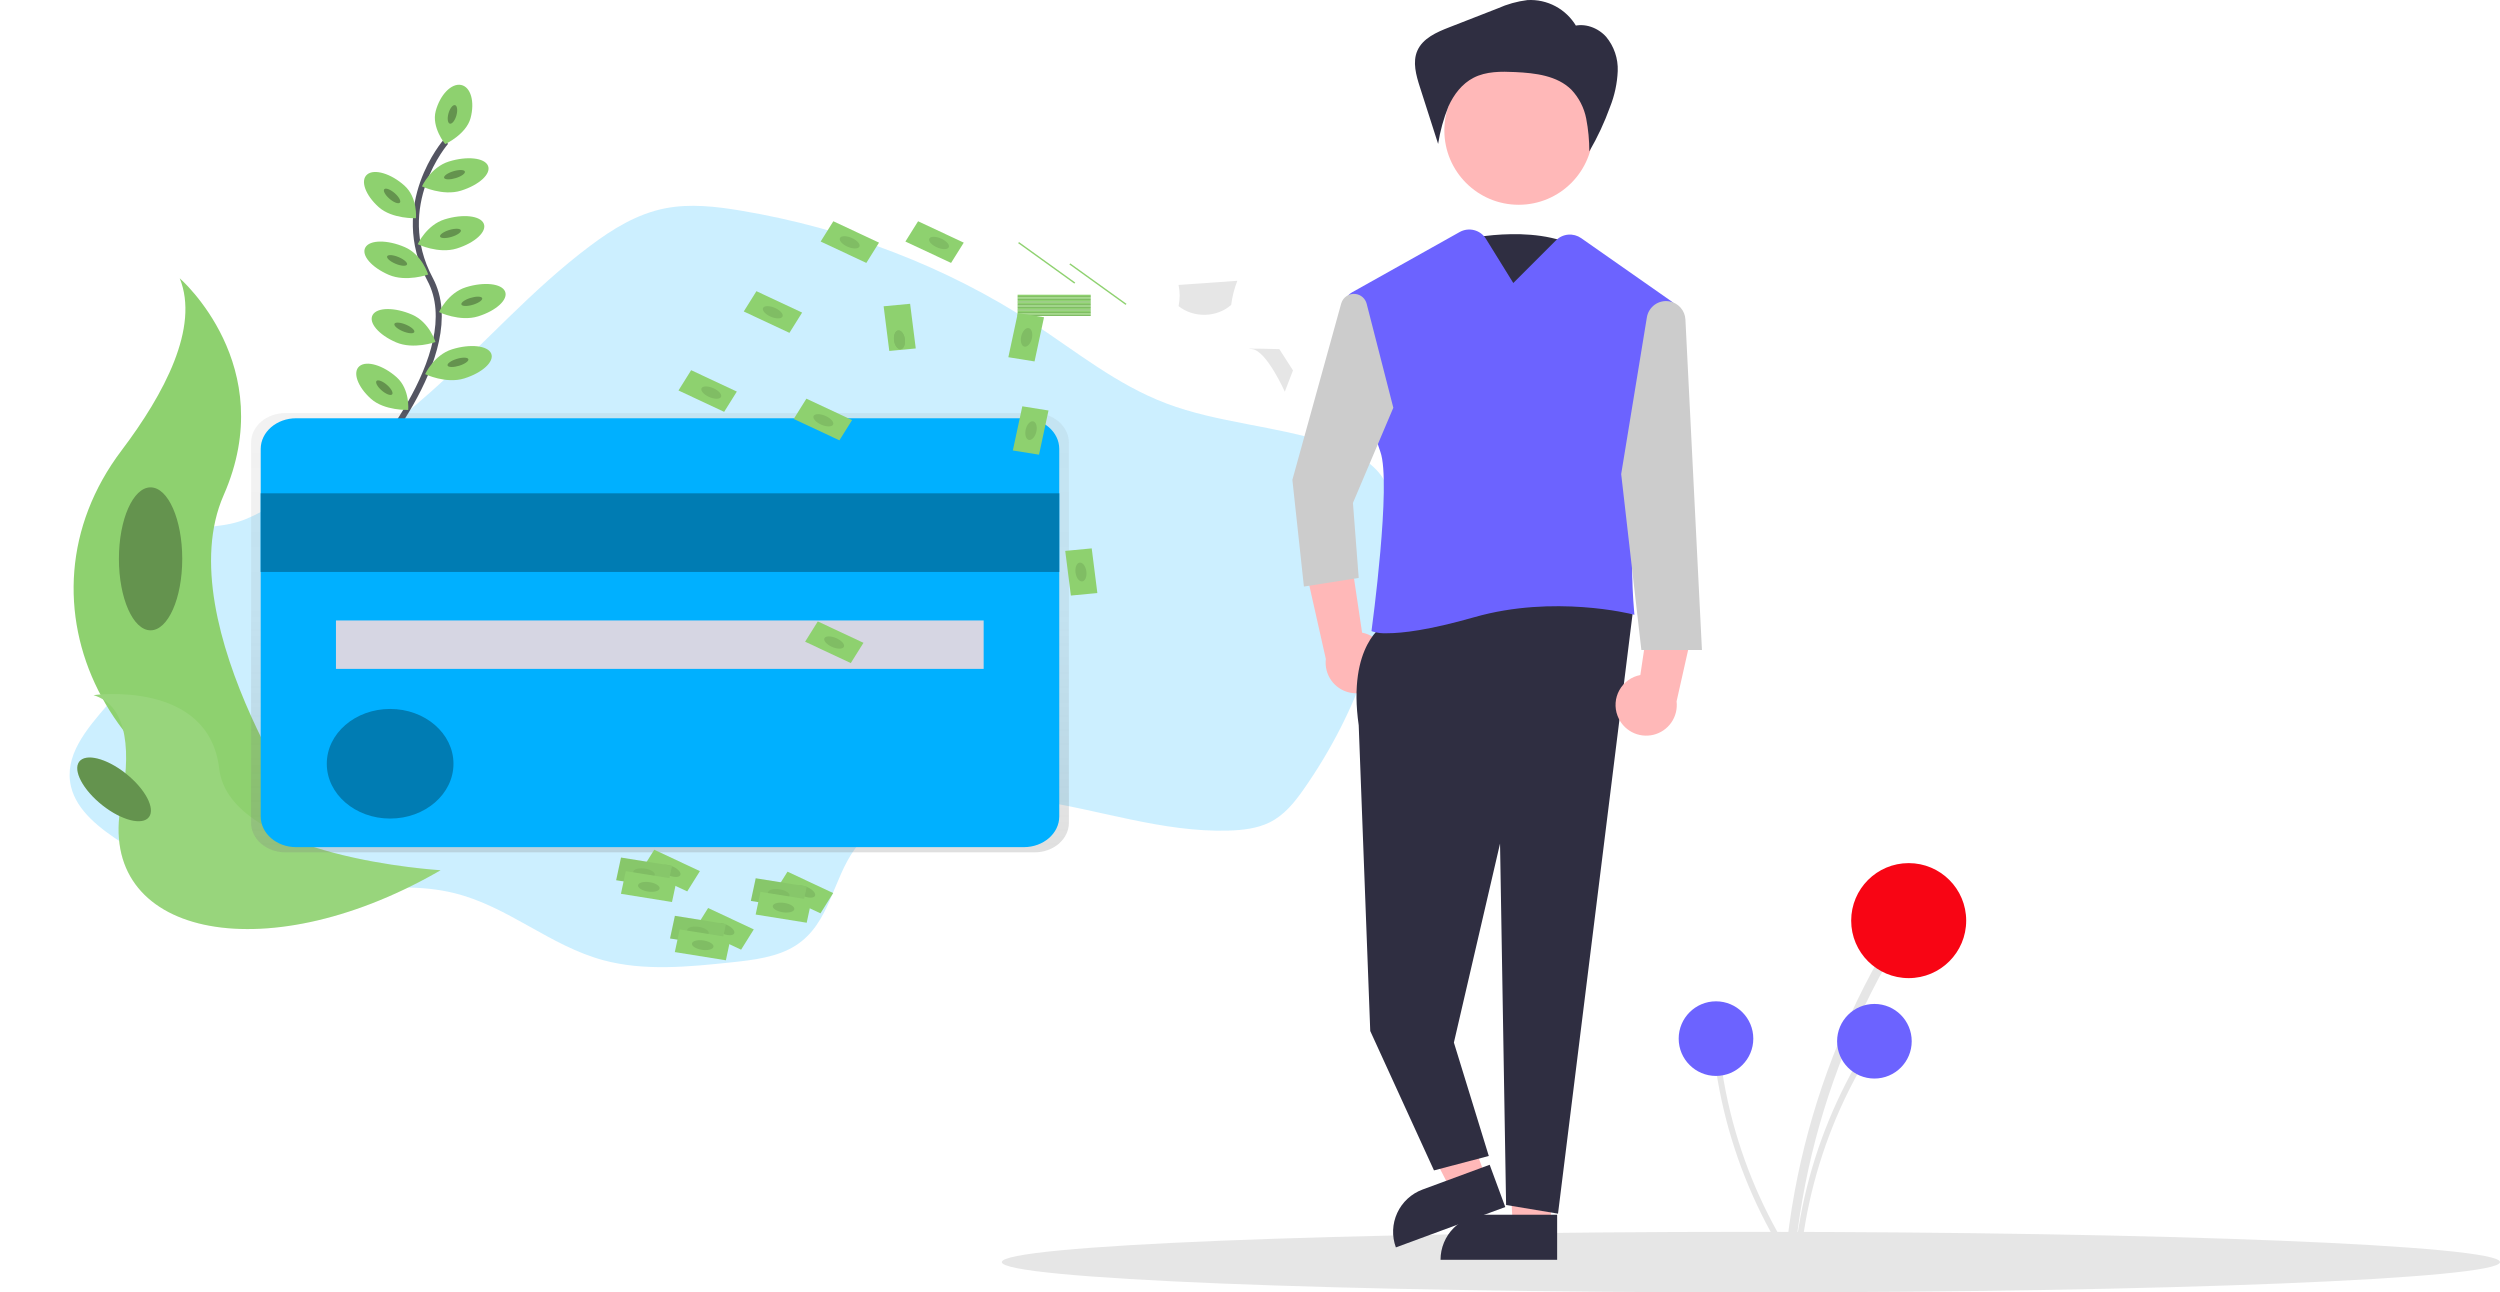 <svg width="826" height="427" viewBox="0 0 826 427" fill="none" xmlns="http://www.w3.org/2000/svg">
<g clip-path="url(#clip0)">
<path opacity="0.2" d="M60.951 175.474C54.901 177.055 49.239 180.885 47.727 186.197C45.999 192.303 49.985 198.457 50.561 204.726C52.422 225.266 18.654 239.757 23.471 259.933C25.384 267.955 33.115 273.856 40.733 278.732C52.937 286.517 66.477 293.394 81.472 295.336C104.231 298.286 128.01 289.614 150.132 295.095C167.974 299.516 181.628 312.475 199.348 317.256C212.836 320.898 227.368 319.463 241.381 317.988C248.937 317.195 256.852 316.28 262.95 312.357C274.284 305.054 274.997 290.632 282.587 280.297C294.309 264.359 320.01 261.228 341.56 264.326C363.111 267.424 384.037 275.049 405.871 274.428C410.537 274.293 415.316 273.746 419.387 271.764C424.337 269.357 427.681 265.115 430.637 260.918C449.115 234.587 459.258 204.511 460.046 173.713C460.173 168.42 459.956 162.899 457.08 158.228C453.443 152.319 446.175 148.784 438.94 146.406C421.565 140.684 402.371 139.748 385.345 133.296C368.924 127.072 355.625 116.156 341.324 106.802C312.826 88.196 279.795 75.467 244.748 69.585C236.535 68.211 228.01 67.231 219.849 68.816C210.446 70.643 202.342 75.715 195.055 81.174C175.668 95.698 160.13 113.618 142.263 129.536C129.938 140.513 116.518 150.527 102.157 159.462C95.546 163.586 88.518 168.482 81.15 171.53C74.406 174.317 68.082 173.615 60.951 175.474Z" fill="#00B0FF"/>
<path d="M147.294 46.856C147.294 46.856 129.041 67.833 142.099 92.283C155.158 116.734 119.34 156.019 119.34 156.019" stroke="#535461" stroke-width="2" stroke-miterlimit="10"/>
<path d="M155.479 39.005C154.029 44.404 147.091 47.62 147.091 47.62C147.091 47.62 142.51 42.083 143.96 36.684C145.41 31.286 149.155 27.428 152.348 28.07C155.54 28.711 156.929 33.607 155.479 39.005Z" fill="#8ED16F"/>
<path d="M150.819 38.065C151.275 36.37 151.049 34.876 150.315 34.728C149.581 34.58 148.616 35.834 148.16 37.529C147.705 39.224 147.93 40.718 148.664 40.866C149.399 41.014 150.363 39.76 150.819 38.065Z" fill="#8ED16F"/>
<path opacity="0.3" d="M150.819 38.065C151.275 36.37 151.049 34.876 150.315 34.728C149.581 34.58 148.616 35.834 148.16 37.529C147.705 39.224 147.93 40.718 148.664 40.866C149.399 41.014 150.363 39.76 150.819 38.065Z" fill="black"/>
<path d="M152.324 62.99C146.298 64.87 139.407 61.576 139.407 61.576C139.407 61.576 142.288 55.238 148.319 53.362C154.35 51.486 160.126 52.136 161.236 54.776C162.346 57.416 158.351 61.11 152.324 62.99Z" fill="#8ED16F"/>
<path d="M150.631 58.828C152.522 58.236 153.846 57.26 153.59 56.646C153.334 56.033 151.594 56.016 149.703 56.607C147.813 57.199 146.488 58.176 146.745 58.789C147.001 59.402 148.741 59.419 150.631 58.828Z" fill="#8ED16F"/>
<path opacity="0.3" d="M150.631 58.828C152.522 58.236 153.846 57.26 153.59 56.646C153.334 56.033 151.594 56.016 149.703 56.607C147.813 57.199 146.488 58.176 146.745 58.789C147.001 59.402 148.741 59.419 150.631 58.828Z" fill="black"/>
<path d="M150.922 82.103C144.895 83.983 138.005 80.689 138.005 80.689C138.005 80.689 140.886 74.351 146.917 72.475C152.948 70.599 158.724 71.249 159.833 73.889C160.943 76.529 156.948 80.228 150.922 82.103Z" fill="#8ED16F"/>
<path d="M149.299 78.23C151.191 77.641 152.518 76.665 152.263 76.051C152.007 75.438 150.266 75.418 148.374 76.007C146.482 76.597 145.155 77.572 145.411 78.186C145.666 78.8 147.407 78.819 149.299 78.23Z" fill="#8ED16F"/>
<path opacity="0.3" d="M149.299 78.23C151.191 77.641 152.518 76.665 152.263 76.051C152.007 75.438 150.266 75.418 148.374 76.007C146.482 76.597 145.155 77.572 145.411 78.186C145.666 78.8 147.407 78.819 149.299 78.23Z" fill="black"/>
<path d="M157.963 104.527C151.937 106.407 145.046 103.113 145.046 103.113C145.046 103.113 147.927 96.774 153.958 94.899C159.989 93.023 165.765 93.673 166.875 96.313C167.985 98.953 163.99 102.659 157.963 104.527Z" fill="#8ED16F"/>
<path d="M156.342 100.663C158.234 100.074 159.561 99.099 159.305 98.485C159.05 97.871 157.309 97.852 155.417 98.441C153.525 99.03 152.198 100.006 152.453 100.619C152.709 101.233 154.449 101.253 156.342 100.663Z" fill="#8ED16F"/>
<path opacity="0.3" d="M156.342 100.663C158.234 100.074 159.561 99.099 159.305 98.485C159.05 97.871 157.309 97.852 155.417 98.441C153.525 99.03 152.198 100.006 152.453 100.619C152.709 101.233 154.449 101.253 156.342 100.663Z" fill="black"/>
<path d="M153.382 125.034C147.356 126.913 140.465 123.62 140.465 123.62C140.465 123.62 143.346 117.281 149.377 115.405C155.408 113.53 161.184 114.179 162.294 116.819C163.404 119.459 159.413 123.158 153.382 125.034Z" fill="#8ED16F"/>
<path d="M151.773 120.822C153.664 120.23 154.988 119.254 154.732 118.64C154.476 118.027 152.736 118.01 150.845 118.601C148.955 119.193 147.63 120.17 147.886 120.783C148.143 121.396 149.883 121.413 151.773 120.822Z" fill="#8ED16F"/>
<path opacity="0.3" d="M151.773 120.822C153.664 120.23 154.988 119.254 154.732 118.64C154.476 118.027 152.736 118.01 150.845 118.601C148.955 119.193 147.63 120.17 147.886 120.783C148.143 121.396 149.883 121.413 151.773 120.822Z" fill="black"/>
<path d="M125.116 68.421C129.565 72.41 137.429 72.099 137.429 72.099C137.429 72.099 138.076 65.311 133.627 61.323C129.178 57.334 123.666 55.691 121.314 57.645C118.962 59.598 120.667 64.433 125.116 68.421Z" fill="#8ED16F"/>
<path d="M132.07 67.006C132.612 66.553 131.919 65.171 130.523 63.919C129.126 62.666 127.554 62.019 127.012 62.472C126.469 62.925 127.162 64.307 128.559 65.559C129.955 66.811 131.527 67.459 132.07 67.006Z" fill="#8ED16F"/>
<path opacity="0.3" d="M132.07 67.006C132.612 66.553 131.919 65.171 130.523 63.919C129.126 62.666 127.554 62.019 127.012 62.472C126.469 62.925 127.162 64.307 128.559 65.559C129.955 66.811 131.527 67.459 132.07 67.006Z" fill="black"/>
<path d="M122.561 131.76C127.01 135.749 134.873 135.438 134.873 135.438C134.873 135.438 135.521 128.65 131.072 124.662C126.623 120.673 121.111 119.03 118.759 120.984C116.407 122.937 118.112 127.772 122.561 131.76Z" fill="#8ED16F"/>
<path d="M129.508 130.35C130.05 129.897 129.358 128.515 127.961 127.263C126.564 126.011 124.993 125.364 124.45 125.817C123.908 126.27 124.6 127.652 125.997 128.904C127.394 130.156 128.966 130.803 129.508 130.35Z" fill="#8ED16F"/>
<path opacity="0.3" d="M129.508 130.35C130.05 129.897 129.358 128.515 127.961 127.263C126.564 126.011 124.993 125.364 124.45 125.817C123.908 126.27 124.6 127.652 125.997 128.904C127.394 130.156 128.966 130.803 129.508 130.35Z" fill="black"/>
<path d="M128.46 90.808C134.193 93.284 141.481 90.71 141.481 90.71C141.481 90.71 139.474 84.126 133.745 81.65C128.016 79.173 122.183 79.198 120.724 81.748C119.265 84.298 122.726 88.331 128.46 90.808Z" fill="#8ED16F"/>
<path d="M134.453 87.454C134.789 86.871 133.603 85.768 131.804 84.991C130.005 84.214 128.273 84.057 127.936 84.641C127.6 85.224 128.786 86.327 130.585 87.104C132.385 87.881 134.116 88.038 134.453 87.454Z" fill="#8ED16F"/>
<path opacity="0.3" d="M134.453 87.454C134.789 86.871 133.603 85.768 131.804 84.991C130.005 84.214 128.273 84.057 127.936 84.641C127.6 85.224 128.786 86.327 130.585 87.104C132.385 87.881 134.116 88.038 134.453 87.454Z" fill="black"/>
<path d="M130.864 113.109C136.597 115.585 143.885 113.011 143.885 113.011C143.885 113.011 141.877 106.427 136.149 103.951C130.42 101.474 124.587 101.499 123.128 104.049C121.669 106.599 125.154 110.657 130.864 113.109Z" fill="#8ED16F"/>
<path d="M136.859 109.758C137.195 109.174 136.009 108.071 134.21 107.294C132.41 106.517 130.679 106.361 130.342 106.944C130.006 107.528 131.192 108.631 132.991 109.408C134.79 110.185 136.522 110.342 136.859 109.758Z" fill="#8ED16F"/>
<path opacity="0.3" d="M136.859 109.758C137.195 109.174 136.009 108.071 134.21 107.294C132.41 106.517 130.679 106.361 130.342 106.944C130.006 107.528 131.192 108.631 132.991 109.408C134.79 110.185 136.522 110.342 136.859 109.758Z" fill="black"/>
<path d="M59.38 91.944C59.38 91.944 92.718 120.792 73.897 163.599C55.077 206.407 106.159 277.593 106.159 277.593C106.159 277.593 105.611 277.523 104.596 277.368C36.115 266.91 2.111 199.145 40.177 148.806C54.312 130.089 65.954 108.135 59.38 91.944Z" fill="#8ED16F"/>
<path d="M30.907 229.673C30.907 229.673 68.95 224.43 72.416 253.932C75.882 283.433 145.567 287.524 145.567 287.524C145.567 287.524 145.095 287.794 144.259 288.276C86.721 320.969 31.72 309.094 40.008 265.697C43.097 249.559 42.842 233.356 30.907 229.673Z" fill="#8ED16F"/>
<g opacity="0.3">
<path opacity="0.3" d="M30.907 229.673C30.907 229.673 68.95 224.43 72.416 253.932C75.882 283.433 145.567 287.524 145.567 287.524C145.567 287.524 145.095 287.794 144.259 288.276C86.721 320.969 31.72 309.094 40.008 265.697C43.097 249.559 42.842 233.356 30.907 229.673Z" fill="white"/>
</g>
<path d="M49.75 208.258C55.527 208.258 60.211 197.685 60.211 184.642C60.211 171.598 55.527 161.025 49.75 161.025C43.972 161.025 39.289 171.598 39.289 184.642C39.289 197.685 43.972 208.258 49.75 208.258Z" fill="#8ED16F"/>
<path opacity="0.3" d="M49.75 208.258C55.527 208.258 60.211 197.685 60.211 184.642C60.211 171.598 55.527 161.025 49.75 161.025C43.972 161.025 39.289 171.598 39.289 184.642C39.289 197.685 43.972 208.258 49.75 208.258Z" fill="black"/>
<path d="M48.794 270.413C51.548 268.03 48.812 261.8 42.683 256.496C36.554 251.193 29.353 248.825 26.6 251.208C23.846 253.591 26.582 259.822 32.711 265.125C38.84 270.428 46.04 272.796 48.794 270.413Z" fill="#8ED16F"/>
<path opacity="0.3" d="M48.794 270.413C51.548 268.03 48.812 261.8 42.683 256.496C36.554 251.193 29.353 248.825 26.6 251.208C23.846 253.591 26.582 259.822 32.711 265.125C38.84 270.428 46.04 272.796 48.794 270.413Z" fill="black"/>
<path d="M341.878 136.484H94.243C91.251 136.484 88.381 137.513 86.265 139.344C84.149 141.175 82.961 143.658 82.961 146.247V271.843C82.961 274.432 84.149 276.915 86.265 278.746C88.381 280.577 91.251 281.606 94.243 281.606H341.878C344.871 281.606 347.74 280.577 349.856 278.746C351.972 276.915 353.161 274.432 353.161 271.843V146.247C353.161 143.658 351.972 141.175 349.856 139.344C347.74 137.513 344.871 136.484 341.878 136.484Z" fill="url(#paint0_linear)"/>
<path d="M338.261 138.193H97.856C91.385 138.193 86.139 142.732 86.139 148.332V269.759C86.139 275.358 91.385 279.898 97.856 279.898H338.261C344.732 279.898 349.978 275.358 349.978 269.759V148.332C349.978 142.732 344.732 138.193 338.261 138.193Z" fill="#00B0FF"/>
<path d="M349.978 162.991H86.139V188.969H349.978V162.991Z" fill="#00B0FF"/>
<path opacity="0.3" d="M349.978 162.991H86.139V188.969H349.978V162.991Z" fill="black"/>
<path d="M325 205H111V221H325V205Z" fill="#D6D6E3"/>
<path d="M128.899 270.453C140.457 270.453 149.826 262.346 149.826 252.345C149.826 242.345 140.457 234.237 128.899 234.237C117.342 234.237 107.972 242.345 107.972 252.345C107.972 262.346 117.342 270.453 128.899 270.453Z" fill="#00B0FF"/>
<path opacity="0.3" d="M128.899 270.453C140.457 270.453 149.826 262.346 149.826 252.345C149.826 242.345 140.457 234.237 128.899 234.237C117.342 234.237 107.972 242.345 107.972 252.345C107.972 262.346 117.342 270.453 128.899 270.453Z" fill="black"/>
<path opacity="0.1" d="M389.389 94.147L408.805 92.778C407.807 95.361 407.128 98.028 406.779 100.734C404.522 102.76 401.436 103.937 398.185 104.014C394.935 104.09 391.78 103.059 389.399 101.143C389.894 98.83 389.891 96.458 389.389 94.147Z" fill="black"/>
<path opacity="0.1" d="M424.499 129.415C424.499 129.415 418.402 115.736 413.66 115.348C408.918 114.96 422.69 115.348 422.69 115.348L427.205 122.381L424.499 129.415Z" fill="black"/>
<path opacity="0.4" d="M364.892 297.335C369.615 298.312 386.57 296.163 388.147 293.817V294.401C386.565 296.747 369.634 298.896 364.892 297.92C362.956 297.511 362.337 296.694 362.531 295.799C362.682 296.461 363.391 297.008 364.892 297.335Z" fill="white"/>
<path d="M336.22 101.327H360.377V100.886H336.22V101.327Z" fill="#8ED16F"/>
<path d="M336.22 101.768H360.377V101.327H336.22V101.768Z" fill="#8ED16F"/>
<path opacity="0.1" d="M336.22 101.768H360.377V101.327H336.22V101.768Z" fill="black"/>
<path d="M336.22 102.21H360.377V101.768H336.22V102.21Z" fill="#8ED16F"/>
<path d="M336.22 102.647H360.377V102.206H336.22V102.647Z" fill="#8ED16F"/>
<path opacity="0.1" d="M336.22 102.647H360.377V102.206H336.22V102.647Z" fill="black"/>
<path d="M336.22 103.088H360.377V102.647H336.22V103.088Z" fill="#8ED16F"/>
<path d="M336.22 103.526H360.377V103.084H336.22V103.526Z" fill="#8ED16F"/>
<path opacity="0.1" d="M336.22 103.526H360.377V103.084H336.22V103.526Z" fill="black"/>
<path d="M336.22 103.967H360.377V103.526H336.22V103.967Z" fill="#8ED16F"/>
<path d="M336.22 104.404H360.377V103.963H336.22V104.404Z" fill="#8ED16F"/>
<path opacity="0.1" d="M336.22 104.404H360.377V103.963H336.22V104.404Z" fill="black"/>
<path d="M336.22 97.812H360.377V97.371H336.22V97.812Z" fill="#8ED16F"/>
<path d="M353.307 87.363L371.88 100.729L372.206 100.39L353.633 87.024L353.307 87.363Z" fill="#8ED16F"/>
<path d="M336.374 80.331L354.947 93.697L355.273 93.358L336.7 79.991L336.374 80.331Z" fill="#8ED16F"/>
<path d="M336.22 98.25H360.377V97.808H336.22V98.25Z" fill="#8ED16F"/>
<path opacity="0.1" d="M336.22 98.25H360.377V97.808H336.22V98.25Z" fill="black"/>
<path d="M336.22 98.695H360.377V98.254H336.22V98.695Z" fill="#8ED16F"/>
<path d="M336.22 99.132H360.377V98.691H336.22V99.132Z" fill="#8ED16F"/>
<path opacity="0.1" d="M336.22 99.132H360.377V98.691H336.22V99.132Z" fill="black"/>
<path d="M336.22 99.57H360.377V99.128H336.22V99.57Z" fill="#8ED16F"/>
<path d="M336.22 100.011H360.377V99.57H336.22V100.011Z" fill="#8ED16F"/>
<path opacity="0.1" d="M336.22 100.011H360.377V99.57H336.22V100.011Z" fill="black"/>
<path d="M336.22 100.448H360.377V100.007H336.22V100.448Z" fill="#8ED16F"/>
<path d="M336.22 100.89H360.377V100.448H336.22V100.89Z" fill="#8ED16F"/>
<path opacity="0.1" d="M336.22 100.89H360.377V100.448H336.22V100.89Z" fill="black"/>
<path d="M333.158 118.026L341.814 119.417L344.946 104.82L336.291 103.429L333.158 118.026Z" fill="#8ED16F"/>
<path d="M340.947 111.754C341.311 110.057 340.812 108.553 339.832 108.396C338.853 108.238 337.763 109.487 337.399 111.184C337.035 112.882 337.533 114.386 338.513 114.543C339.493 114.701 340.582 113.452 340.947 111.754Z" fill="#8ED16F"/>
<path opacity="0.1" d="M340.947 111.754C341.311 110.057 340.812 108.553 339.832 108.396C338.853 108.238 337.763 109.487 337.399 111.184C337.035 112.882 337.533 114.386 338.513 114.543C339.493 114.701 340.582 113.452 340.947 111.754Z" fill="black"/>
<path d="M334.639 148.837L343.295 150.228L346.427 135.631L337.772 134.24L334.639 148.837Z" fill="#8ED16F"/>
<path d="M342.423 142.562C342.787 140.864 342.288 139.361 341.309 139.203C340.329 139.046 339.24 140.294 338.875 141.992C338.511 143.689 339.01 145.193 339.99 145.351C340.969 145.508 342.059 144.26 342.423 142.562Z" fill="#8ED16F"/>
<path opacity="0.1" d="M342.423 142.562C342.787 140.864 342.288 139.361 341.309 139.203C340.329 139.046 339.24 140.294 338.875 141.992C338.511 143.689 339.01 145.193 339.99 145.351C340.969 145.508 342.059 144.26 342.423 142.562Z" fill="black"/>
<path d="M303.334 73.105L299.144 79.804L314.234 86.87L318.424 80.171L303.334 73.105Z" fill="#8ED16F"/>
<path d="M313.433 81.775C313.911 81.017 312.875 79.73 311.119 78.901C309.364 78.072 307.552 78.016 307.074 78.774C306.596 79.533 307.632 80.82 309.388 81.649C311.143 82.477 312.955 82.534 313.433 81.775Z" fill="#8ED16F"/>
<path opacity="0.1" d="M313.433 81.775C313.911 81.017 312.875 79.73 311.119 78.901C309.364 78.072 307.552 78.016 307.074 78.774C306.596 79.533 307.632 80.82 309.388 81.649C311.143 82.477 312.955 82.534 313.433 81.775Z" fill="black"/>
<path d="M270.2 205.318L266.01 212.017L281.1 219.083L285.29 212.384L270.2 205.318Z" fill="#8ED16F"/>
<path d="M278.779 213.778C279.253 213.02 278.215 211.739 276.46 210.917C274.705 210.095 272.898 210.044 272.424 210.802C271.95 211.561 272.988 212.841 274.743 213.663C276.498 214.485 278.305 214.536 278.779 213.778Z" fill="#8ED16F"/>
<path opacity="0.1" d="M278.779 213.778C279.253 213.02 278.215 211.739 276.46 210.917C274.705 210.095 272.898 210.044 272.424 210.802C271.95 211.561 272.988 212.841 274.743 213.663C276.498 214.485 278.305 214.536 278.779 213.778Z" fill="black"/>
<path d="M249.927 96.211L245.738 102.911L260.828 109.977L265.018 103.277L249.927 96.211Z" fill="#8ED16F"/>
<path d="M258.502 104.665C258.976 103.907 257.938 102.626 256.183 101.804C254.428 100.983 252.621 100.931 252.147 101.69C251.673 102.448 252.711 103.729 254.466 104.55C256.221 105.372 258.028 105.424 258.502 104.665Z" fill="#8ED16F"/>
<path opacity="0.1" d="M258.502 104.665C258.976 103.907 257.938 102.626 256.183 101.804C254.428 100.983 252.621 100.931 252.147 101.69C251.673 102.448 252.711 103.729 254.466 104.55C256.221 105.372 258.028 105.424 258.502 104.665Z" fill="black"/>
<path d="M275.336 73.103L271.146 79.802L286.236 86.868L290.426 80.169L275.336 73.103Z" fill="#8ED16F"/>
<path d="M283.91 81.557C284.385 80.799 283.346 79.518 281.591 78.696C279.837 77.874 278.03 77.823 277.555 78.581C277.081 79.34 278.119 80.621 279.874 81.442C281.629 82.264 283.436 82.315 283.91 81.557Z" fill="#8ED16F"/>
<path opacity="0.1" d="M283.91 81.557C284.385 80.799 283.346 79.518 281.591 78.696C279.837 77.874 278.03 77.823 277.555 78.581C277.081 79.34 278.119 80.621 279.874 81.442C281.629 82.264 283.436 82.315 283.91 81.557Z" fill="black"/>
<path d="M300.703 100.369L291.952 101.197L293.817 115.956L302.568 115.128L300.703 100.369Z" fill="#8ED16F"/>
<path d="M297.537 111.283C298.528 111.189 299.155 109.722 298.938 108.005C298.721 106.289 297.742 104.974 296.752 105.067C295.761 105.161 295.134 106.628 295.351 108.345C295.568 110.061 296.547 111.377 297.537 111.283Z" fill="#8ED16F"/>
<g opacity="0.1" filter="url(#filter0_d)">
<path d="M297.579 111.385C298.569 111.292 299.196 109.824 298.98 108.108C298.763 106.391 297.784 105.076 296.793 105.17C295.803 105.263 295.176 106.731 295.393 108.447C295.61 110.164 296.588 111.479 297.579 111.385Z" fill="black"/>
<path d="M298.482 108.155C298.581 108.942 298.483 109.648 298.269 110.149C298.049 110.663 297.757 110.866 297.516 110.889C297.275 110.912 296.939 110.768 296.596 110.307C296.262 109.858 295.99 109.187 295.89 108.4C295.791 107.613 295.889 106.907 296.103 106.406C296.323 105.892 296.615 105.689 296.856 105.666C297.097 105.643 297.433 105.787 297.776 106.248C298.11 106.697 298.382 107.368 298.482 108.155Z" stroke="black"/>
</g>
<path d="M360.702 181.186L351.951 182.014L353.816 196.773L362.567 195.945L360.702 181.186Z" fill="#8ED16F"/>
<path d="M357.54 192.1C358.531 192.006 359.158 190.539 358.941 188.822C358.724 187.106 357.745 185.791 356.755 185.884C355.764 185.978 355.137 187.445 355.354 189.162C355.571 190.878 356.55 192.193 357.54 192.1Z" fill="#8ED16F"/>
<path opacity="0.1" d="M357.54 192.1C358.531 192.006 359.158 190.539 358.941 188.822C358.724 187.106 357.745 185.791 356.755 185.884C355.764 185.978 355.137 187.445 355.354 189.162C355.571 190.878 356.55 192.193 357.54 192.1Z" fill="black"/>
<path d="M266.436 131.721L262.246 138.42L277.337 145.486L281.526 138.787L266.436 131.721Z" fill="#8ED16F"/>
<path d="M275.008 140.181C275.482 139.422 274.444 138.141 272.689 137.32C270.934 136.498 269.127 136.446 268.653 137.205C268.179 137.963 269.217 139.244 270.972 140.066C272.727 140.887 274.534 140.939 275.008 140.181Z" fill="#8ED16F"/>
<path opacity="0.1" d="M275.214 140.349C275.688 139.59 274.65 138.31 272.895 137.488C271.14 136.666 269.333 136.615 268.859 137.373C268.384 138.131 269.423 139.412 271.178 140.234C272.932 141.056 274.739 141.107 275.214 140.349Z" fill="black"/>
<path d="M228.357 122.31L224.167 129.01L239.257 136.076L243.447 129.376L228.357 122.31Z" fill="#8ED16F"/>
<path d="M238.185 131.215C238.663 130.456 237.627 129.169 235.872 128.34C234.116 127.511 232.304 127.455 231.826 128.213C231.348 128.972 232.384 130.259 234.14 131.088C235.896 131.917 237.707 131.973 238.185 131.215Z" fill="#8ED16F"/>
<path opacity="0.1" d="M238.185 131.215C238.663 130.456 237.627 129.169 235.872 128.34C234.116 127.511 232.304 127.455 231.826 128.213C231.348 128.972 232.384 130.259 234.14 131.088C235.896 131.917 237.707 131.973 238.185 131.215Z" fill="black"/>
<path d="M216.161 280.753L211.971 287.452L227.061 294.518L231.251 287.819L216.161 280.753Z" fill="#8ED16F"/>
<path d="M224.735 289.209C225.21 288.45 224.171 287.17 222.416 286.348C220.662 285.526 218.854 285.475 218.38 286.233C217.906 286.991 218.944 288.272 220.699 289.094C222.454 289.916 224.261 289.967 224.735 289.209Z" fill="#8ED16F"/>
<path opacity="0.1" d="M224.735 289.209C225.21 288.45 224.171 287.17 222.416 286.348C220.662 285.526 218.854 285.475 218.38 286.233C217.906 286.991 218.944 288.272 220.699 289.094C222.454 289.916 224.261 289.967 224.735 289.209Z" fill="black"/>
<path d="M205.182 283.335L203.576 290.825L220.446 293.533L222.052 286.043L205.182 283.335Z" fill="#8ED16F"/>
<path opacity="0.05" d="M205.182 283.335L203.576 290.825L220.446 293.533L222.052 286.043L205.182 283.335Z" fill="black"/>
<path d="M216.349 289.099C216.531 288.251 215.088 287.309 213.126 286.994C211.164 286.679 209.427 287.111 209.245 287.958C209.063 288.806 210.506 289.749 212.468 290.064C214.43 290.379 216.168 289.947 216.349 289.099Z" fill="#8ED16F"/>
<path opacity="0.1" d="M216.349 289.099C216.531 288.251 215.088 287.309 213.126 286.994C211.164 286.679 209.427 287.111 209.245 287.958C209.063 288.806 210.506 289.749 212.468 290.064C214.43 290.379 216.168 289.947 216.349 289.099Z" fill="black"/>
<path d="M206.763 287.826L205.157 295.316L222.027 298.024L223.633 290.535L206.763 287.826Z" fill="#8ED16F"/>
<path d="M217.925 293.591C218.107 292.743 216.664 291.8 214.702 291.485C212.74 291.17 211.002 291.602 210.821 292.45C210.639 293.298 212.082 294.24 214.044 294.555C216.006 294.87 217.744 294.438 217.925 293.591Z" fill="#8ED16F"/>
<path opacity="0.1" d="M217.925 293.591C218.107 292.743 216.664 291.8 214.702 291.485C212.74 291.17 211.002 291.602 210.821 292.45C210.639 293.298 212.082 294.24 214.044 294.555C216.006 294.87 217.744 294.438 217.925 293.591Z" fill="black"/>
<path d="M233.961 300.008L229.771 306.708L244.861 313.774L249.051 307.074L233.961 300.008Z" fill="#8ED16F"/>
<path d="M242.54 308.464C243.014 307.706 241.976 306.425 240.221 305.603C238.466 304.782 236.659 304.73 236.185 305.489C235.711 306.247 236.749 307.528 238.504 308.349C240.259 309.171 242.066 309.223 242.54 308.464Z" fill="#8ED16F"/>
<path opacity="0.1" d="M242.54 308.464C243.014 307.706 241.976 306.425 240.221 305.603C238.466 304.782 236.659 304.73 236.185 305.489C235.711 306.247 236.749 307.528 238.504 308.349C240.259 309.171 242.066 309.223 242.54 308.464Z" fill="black"/>
<path d="M222.985 302.585L221.38 310.075L238.25 312.783L239.855 305.293L222.985 302.585Z" fill="#8ED16F"/>
<path opacity="0.05" d="M222.985 302.585L221.38 310.075L238.25 312.783L239.855 305.293L222.985 302.585Z" fill="black"/>
<path d="M234.148 308.349C234.33 307.502 232.887 306.559 230.925 306.244C228.963 305.929 227.225 306.361 227.043 307.209C226.862 308.057 228.305 308.999 230.267 309.314C232.228 309.629 233.966 309.197 234.148 308.349Z" fill="#8ED16F"/>
<path opacity="0.1" d="M234.148 308.349C234.33 307.502 232.887 306.559 230.925 306.244C228.963 305.929 227.225 306.361 227.043 307.209C226.862 308.057 228.305 308.999 230.267 309.314C232.228 309.629 233.966 309.197 234.148 308.349Z" fill="black"/>
<path d="M224.565 307.082L222.959 314.571L239.829 317.28L241.435 309.79L224.565 307.082Z" fill="#8ED16F"/>
<path d="M235.732 312.846C235.914 311.998 234.471 311.056 232.509 310.741C230.547 310.426 228.809 310.858 228.628 311.705C228.446 312.553 229.889 313.495 231.851 313.81C233.813 314.125 235.551 313.693 235.732 312.846Z" fill="#8ED16F"/>
<path opacity="0.1" d="M235.732 312.846C235.914 311.998 234.471 311.056 232.509 310.741C230.547 310.426 228.809 310.858 228.628 311.705C228.446 312.553 229.889 313.495 231.851 313.81C233.813 314.125 235.551 313.693 235.732 312.846Z" fill="black"/>
<path d="M260.19 288L256 294.699L271.09 301.766L275.28 295.066L260.19 288Z" fill="#8ED16F"/>
<path d="M269.237 296.053C269.712 295.295 268.673 294.014 266.919 293.192C265.164 292.371 263.357 292.319 262.882 293.077C262.408 293.836 263.446 295.116 265.201 295.938C266.956 296.76 268.763 296.811 269.237 296.053Z" fill="#8ED16F"/>
<path opacity="0.1" d="M269.237 296.053C269.712 295.295 268.673 294.014 266.919 293.192C265.164 292.371 263.357 292.319 262.882 293.077C262.408 293.836 263.446 295.116 265.201 295.938C266.956 296.76 268.763 296.811 269.237 296.053Z" fill="black"/>
<path d="M249.689 290.178L248.083 297.668L264.954 300.376L266.559 292.887L249.689 290.178Z" fill="#8ED16F"/>
<path opacity="0.05" d="M249.689 290.178L248.083 297.668L264.954 300.376L266.559 292.887L249.689 290.178Z" fill="black"/>
<path d="M260.852 295.943C261.034 295.095 259.591 294.152 257.629 293.837C255.667 293.522 253.929 293.954 253.747 294.802C253.566 295.65 255.009 296.592 256.971 296.907C258.932 297.222 260.67 296.79 260.852 295.943Z" fill="#8ED16F"/>
<path opacity="0.1" d="M260.852 295.943C261.034 295.095 259.591 294.152 257.629 293.837C255.667 293.522 253.929 293.954 253.747 294.802C253.566 295.65 255.009 296.592 256.971 296.907C258.932 297.222 260.67 296.79 260.852 295.943Z" fill="black"/>
<path d="M251.269 294.674L249.663 302.164L266.533 304.872L268.139 297.382L251.269 294.674Z" fill="#8ED16F"/>
<path d="M262.436 300.439C262.618 299.591 261.175 298.649 259.213 298.334C257.251 298.019 255.513 298.451 255.332 299.298C255.15 300.146 256.593 301.089 258.555 301.404C260.517 301.719 262.254 301.287 262.436 300.439Z" fill="#8ED16F"/>
<path opacity="0.1" d="M262.436 300.439C262.618 299.591 261.175 298.649 259.213 298.334C257.251 298.019 255.513 298.451 255.332 299.298C255.15 300.146 256.593 301.089 258.555 301.404C260.517 301.719 262.254 301.287 262.436 300.439Z" fill="black"/>
</g>
<path d="M578.5 427C715.19 427 826 422.523 826 417C826 411.477 715.19 407 578.5 407C441.81 407 331 411.477 331 417C331 422.523 441.81 427 578.5 427Z" fill="#E6E6E6"/>
<path d="M484.5 78.996C484.5 78.996 510.538 72.996 524.859 83.996C539.18 94.996 506.632 119.995 506.632 119.995L484.5 78.996Z" fill="#2F2E41"/>
<path d="M457.573 222.479C458.095 221.104 458.309 219.632 458.2 218.166C458.091 216.7 457.662 215.276 456.943 213.993C456.224 212.711 455.233 211.602 454.039 210.744C452.845 209.886 451.478 209.301 450.033 209.028L444.771 173.683L430.943 186.078L438.06 217.742C437.764 220.199 438.379 222.68 439.789 224.714C441.2 226.748 443.307 228.193 445.713 228.777C448.118 229.361 450.654 229.042 452.84 227.882C455.026 226.721 456.71 224.798 457.573 222.479Z" fill="#FFB8B8"/>
<path d="M512.078 405.968L499.845 405.156L497.155 357.586L515.209 358.784L512.078 405.968Z" fill="#FFB8B8"/>
<path d="M490.837 401.354H514.48V416.241H475.95C475.95 414.286 476.335 412.351 477.083 410.544C477.831 408.738 478.928 407.097 480.31 405.715C481.692 404.332 483.333 403.236 485.14 402.488C486.946 401.74 488.882 401.354 490.837 401.354Z" fill="#2F2E41"/>
<path d="M490.937 389.033L479.436 393.279L457.587 350.937L474.562 344.671L490.937 389.033Z" fill="#FFB8B8"/>
<path d="M470.007 393.025L492.188 384.837L497.343 398.803L461.197 412.146C460.52 410.312 460.211 408.362 460.287 406.409C460.363 404.455 460.824 402.536 461.642 400.76C462.46 398.985 463.62 397.388 465.055 396.061C466.491 394.733 468.173 393.702 470.007 393.025Z" fill="#2F2E41"/>
<path d="M457.495 206.283C457.495 206.283 445.107 212.954 448.918 239.637L452.73 340.652L473.79 386.701L491.896 381.936L480.366 344.463L495.614 278.709L497.614 398.137L514.767 400.996L539.451 202.471L508.003 188.176L457.495 206.283Z" fill="#2F2E41"/>
<path d="M501.776 67.659C515.34 67.659 526.337 56.663 526.337 43.098C526.337 29.533 515.34 18.537 501.776 18.537C488.211 18.537 477.215 29.533 477.215 43.098C477.215 56.663 488.211 67.659 501.776 67.659Z" fill="#FFB8B8"/>
<path d="M458.415 209.22C456.751 209.325 455.082 209.131 453.486 208.649L453.137 208.498L453.189 208.12C453.255 207.636 459.799 159.523 456.072 149.276C452.871 140.472 446.288 110.75 444.348 101.85C444.122 100.834 444.231 99.773 444.658 98.824C445.086 97.876 445.808 97.091 446.719 96.587L482.258 76.669C483.718 75.847 485.44 75.621 487.063 76.041C488.685 76.46 490.083 77.491 490.962 78.918L499.995 93.509L514.096 79.408C515.175 78.326 516.602 77.659 518.125 77.526C519.648 77.393 521.169 77.801 522.42 78.679L552.146 99.487C553.43 100.378 554.373 101.679 554.819 103.177C555.264 104.675 555.185 106.281 554.596 107.728C548.924 121.752 536.144 159.051 539.948 202.427L540.01 203.133L539.325 202.955C539.068 202.888 513.41 196.408 487.175 203.905C471.91 208.266 463.153 209.22 458.415 209.22Z" fill="#6C63FF"/>
<path d="M447.944 97.139C446.896 96.989 445.83 97.226 444.944 97.806C444.058 98.385 443.414 99.268 443.132 100.288L427 158.54L430.812 193.8L448.918 190.941L447.012 166.164L460.354 134.716L451.547 100.368C451.333 99.534 450.877 98.782 450.235 98.207C449.594 97.632 448.797 97.261 447.944 97.139Z" fill="#CCCCCC"/>
<path d="M520.768 8.62C519.13 5.84 516.756 3.567 513.908 2.051C511.059 0.536 507.847 -0.163 504.627 0.032C501.258 0.454 497.97 1.375 494.872 2.763L478.816 9.026C474.661 10.646 470.111 12.632 468.308 16.711C466.635 20.496 467.883 24.869 469.147 28.81L475.154 47.546C475.819 43.305 476.961 39.154 478.558 35.169C480.303 31.252 483.063 27.64 486.878 25.683C491.049 23.543 495.965 23.587 500.647 23.813C507.277 24.132 514.487 24.976 519.198 29.652C521.699 32.309 523.395 35.62 524.088 39.202C524.77 42.764 525.113 46.384 525.113 50.011C527.832 45.337 530.123 40.426 531.956 35.34C533.465 31.552 534.325 27.537 534.499 23.463C534.657 19.355 533.294 15.333 530.671 12.167C527.958 9.136 523.538 7.499 519.651 8.699" fill="#2F2E41"/>
<path d="M534.427 236.479C533.906 235.104 533.692 233.632 533.801 232.166C533.909 230.7 534.338 229.276 535.057 227.993C535.776 226.711 536.767 225.602 537.961 224.744C539.155 223.886 540.522 223.301 541.967 223.028L547.229 187.683L561.057 200.078L553.94 231.742C554.237 234.199 553.621 236.68 552.211 238.714C550.8 240.748 548.693 242.193 546.288 242.777C543.882 243.361 541.347 243.042 539.161 241.882C536.975 240.721 535.291 238.798 534.427 236.479H534.427Z" fill="#FFB8B8"/>
<path d="M551.511 99.56C552.954 99.801 554.272 100.528 555.245 101.62C556.218 102.712 556.789 104.105 556.862 105.566L562.322 214.765H542.309L535.639 156.634L544.128 104.849C544.265 104.016 544.564 103.219 545.009 102.502C545.454 101.786 546.036 101.164 546.722 100.673C547.408 100.181 548.184 99.83 549.006 99.639C549.828 99.448 550.679 99.422 551.511 99.56Z" fill="#CCCCCC"/>
<path d="M592.852 416.199C595.346 389.346 602.232 363.085 613.237 338.464C616.304 331.613 619.68 324.912 623.365 318.362C624.311 316.676 621.721 315.162 620.774 316.848C607.375 340.704 597.988 366.601 592.988 393.503C591.597 401.015 590.552 408.581 589.852 416.199C589.675 418.121 592.676 418.109 592.852 416.199H592.852Z" fill="#E6E6E6"/>
<path d="M630.63 323.173C641.124 323.173 649.63 314.666 649.63 304.173C649.63 293.68 641.124 285.173 630.63 285.173C620.137 285.173 611.63 293.68 611.63 304.173C611.63 314.666 620.137 323.173 630.63 323.173Z" fill="#F80514"/>
<path d="M594.796 416.704C596.413 399.283 600.881 382.246 608.02 366.274C610.01 361.829 612.2 357.481 614.591 353.232C614.71 353.01 614.739 352.75 614.671 352.507C614.603 352.263 614.443 352.056 614.225 351.929C614.007 351.802 613.748 351.764 613.503 351.824C613.257 351.883 613.045 352.036 612.91 352.25C604.217 367.727 598.127 384.527 594.884 401.98C593.982 406.853 593.304 411.761 592.85 416.704C592.734 417.95 594.681 417.943 594.796 416.704Z" fill="#E6E6E6"/>
<path d="M619.304 356.353C626.112 356.353 631.63 350.835 631.63 344.027C631.63 337.22 626.112 331.701 619.304 331.701C612.497 331.701 606.978 337.22 606.978 344.027C606.978 350.835 612.497 356.353 619.304 356.353Z" fill="#6C63FF"/>
<path d="M592.339 415.54C582.9 400.809 575.944 384.628 571.749 367.643C570.584 362.914 569.637 358.14 568.908 353.319C568.866 353.07 568.729 352.847 568.525 352.698C568.322 352.548 568.069 352.483 567.818 352.517C567.568 352.55 567.341 352.68 567.184 352.878C567.027 353.076 566.954 353.327 566.979 353.578C569.644 371.128 575.176 388.121 583.353 403.876C585.639 408.274 588.123 412.561 590.805 416.737C591.481 417.791 593.011 416.588 592.339 415.54V415.54Z" fill="#E6E6E6"/>
<path d="M566.963 355.488C573.771 355.488 579.29 349.969 579.29 343.162C579.29 336.354 573.771 330.836 566.963 330.836C560.156 330.836 554.637 336.354 554.637 343.162C554.637 349.969 560.156 355.488 566.963 355.488Z" fill="#6C63FF"/>
<defs>
<filter id="filter0_d" x="291.35" y="105.165" width="11.673" height="14.225" filterUnits="userSpaceOnUse" color-interpolation-filters="sRGB">
<feFlood flood-opacity="0" result="BackgroundImageFix"/>
<feColorMatrix in="SourceAlpha" type="matrix" values="0 0 0 0 0 0 0 0 0 0 0 0 0 0 0 0 0 0 127 0"/>
<feOffset dy="4"/>
<feGaussianBlur stdDeviation="2"/>
<feColorMatrix type="matrix" values="0 0 0 0 0 0 0 0 0 0 0 0 0 0 0 0 0 0 0.25 0"/>
<feBlend mode="normal" in2="BackgroundImageFix" result="effect1_dropShadow"/>
<feBlend mode="normal" in="SourceGraphic" in2="effect1_dropShadow" result="shape"/>
</filter>
<linearGradient id="paint0_linear" x1="218.061" y1="281.606" x2="218.061" y2="136.484" gradientUnits="userSpaceOnUse">
<stop stop-color="#808080" stop-opacity="0.25"/>
<stop offset="0.54" stop-color="#808080" stop-opacity="0.12"/>
<stop offset="1" stop-color="#808080" stop-opacity="0.1"/>
</linearGradient>
<clipPath id="clip0">
<rect width="460" height="292" fill="white" transform="translate(0 28)"/>
</clipPath>
</defs>
</svg>
